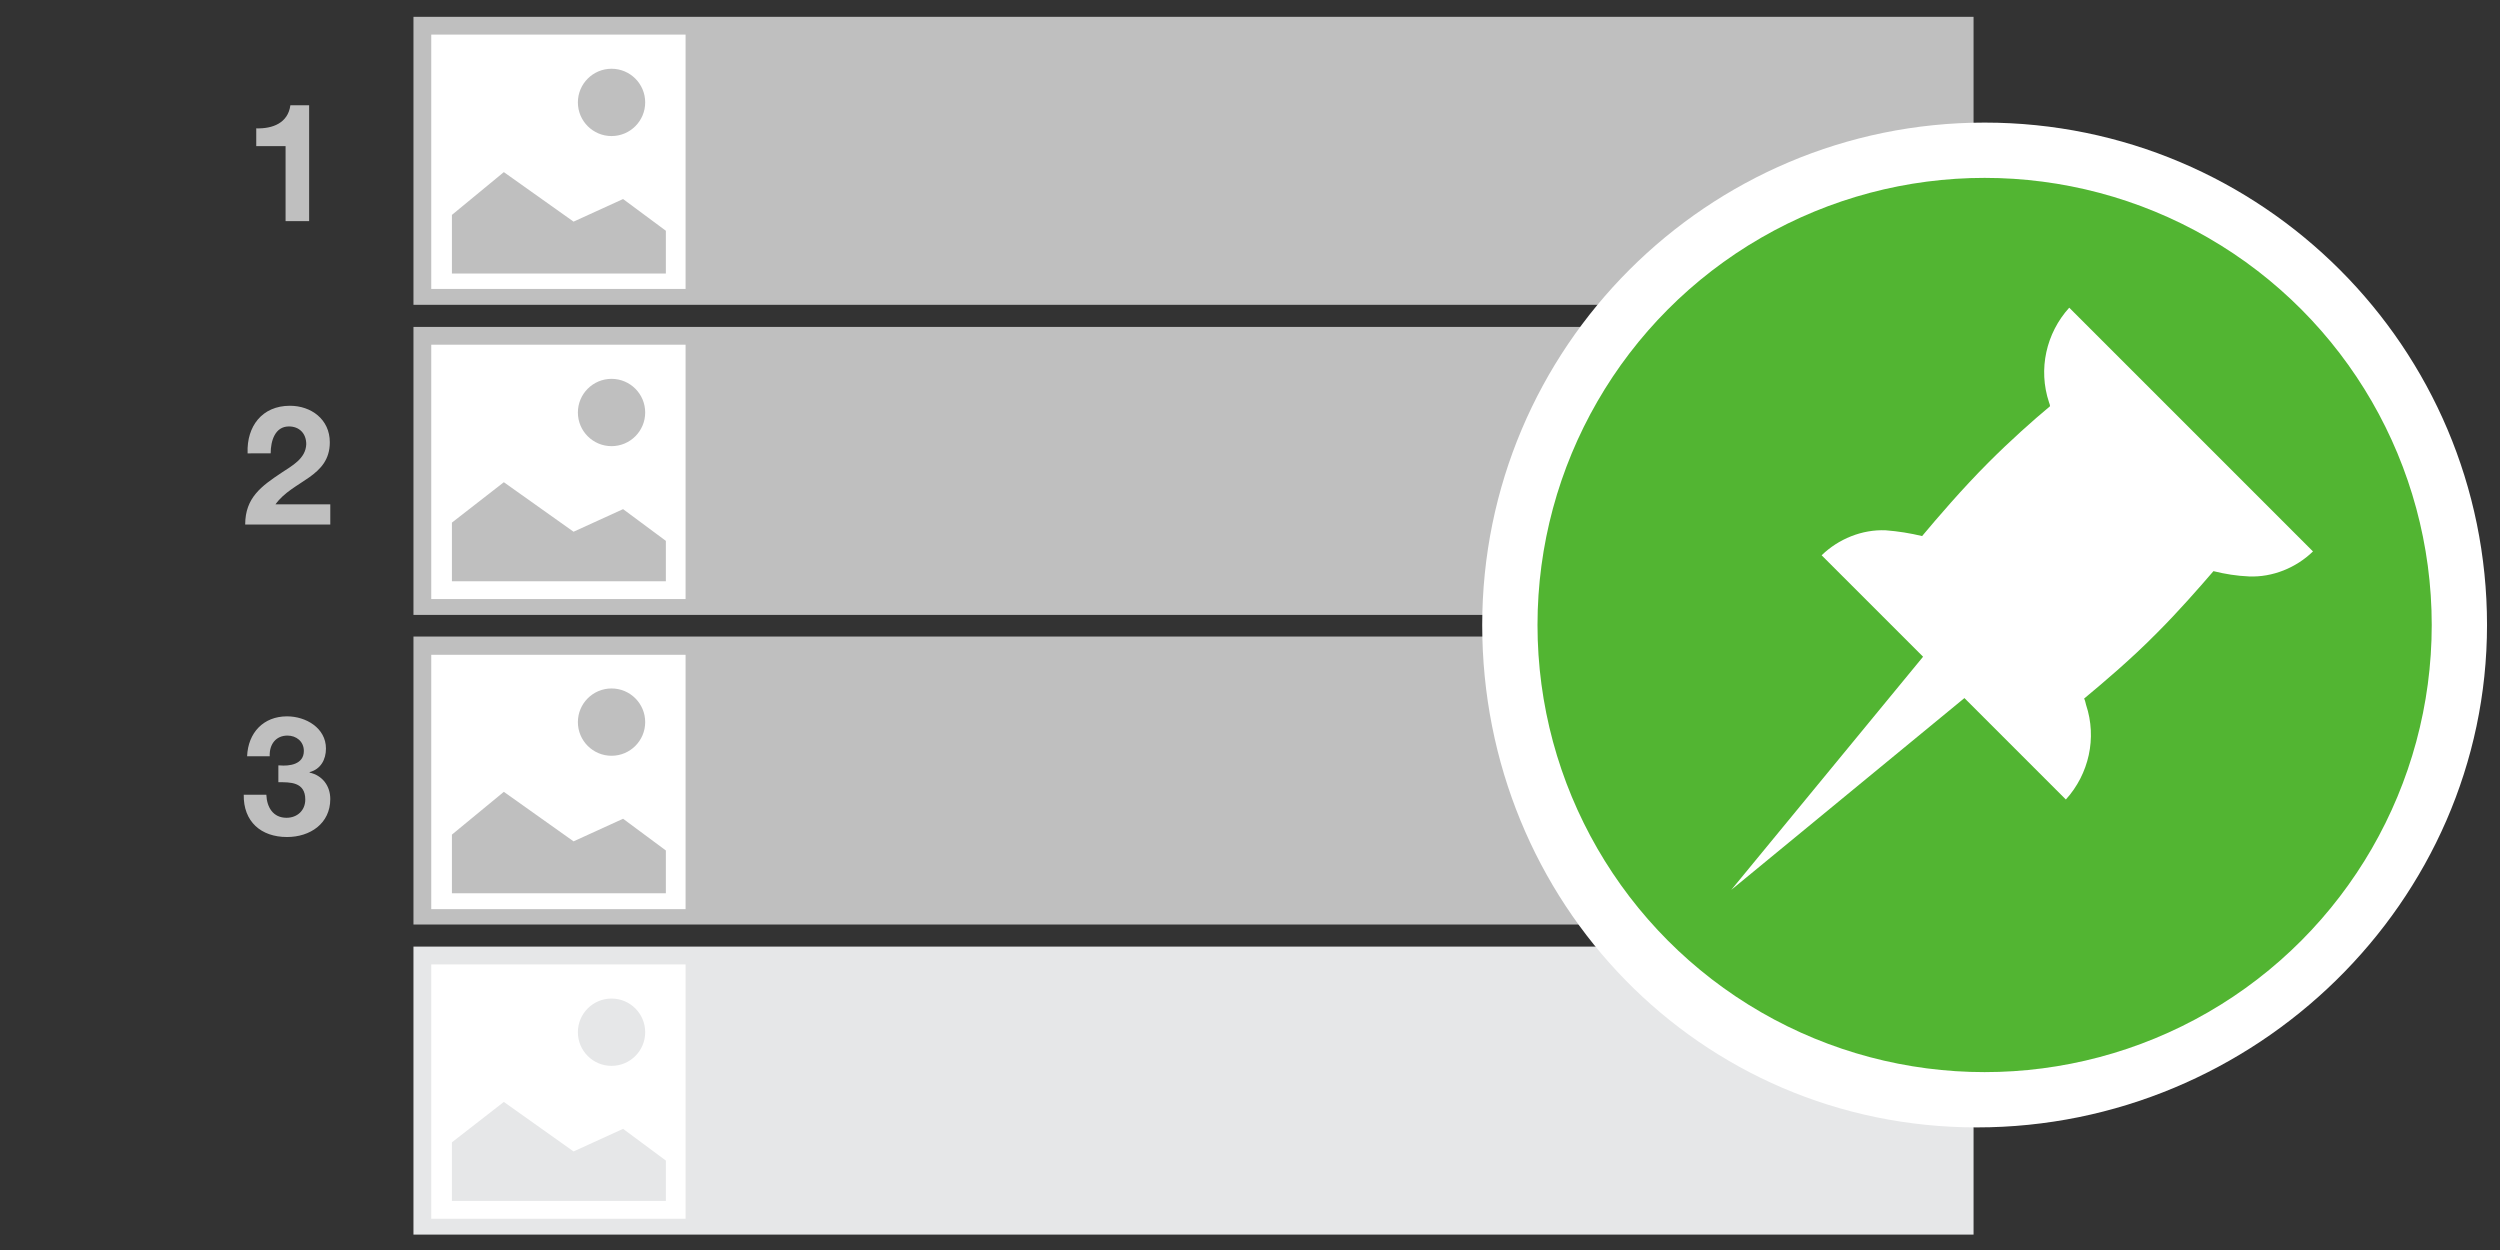 <?xml version="1.0" encoding="utf-8"?>
<!-- Generator: Adobe Illustrator 20.1.0, SVG Export Plug-In . SVG Version: 6.00 Build 0)  -->
<svg version="1.1" id="Layer_1" xmlns="http://www.w3.org/2000/svg" xmlns:xlink="http://www.w3.org/1999/xlink" x="0px" y="0px"
	 width="520px" height="260px" viewBox="0 0 520 260" style="enable-background:new 0 0 520 260;" xml:space="preserve">
<rect x="0" y="0" width="520" height="260" fill="#333333" stroke="none"/>
<style type="text/css">
	.st0{fill:#E6E7E8;}
	.st1{fill:#FFFFFF;}
	.st2{fill:#BFBFBF;}
	.st3{fill:#52B532;}
	.st4{enable-background:new    ;}
</style>
<path class="st0" d="M86,196.9h324.5v59.9H86V196.9z"/>
<path class="st1" d="M89.7,200.6h52.9v52.9H89.7V200.6z"/>
<path class="st0" d="M94,249.8v-12.2l10.8-8.4l14.5,10.3l10.3-4.7l8.9,6.6v8.4L94,249.8"/>
<circle class="st0" cx="127.2" cy="214.7" r="7"/>
<path class="st2" d="M86,132.4h324.5v59.9H86V132.4z"/>
<path class="st1" d="M89.7,136.2h52.9v52.9H89.7V136.2L89.7,136.2z"/>
<path class="st2" d="M94,185.8v-12.2l10.8-8.9l14.5,10.3l10.3-4.7l8.9,6.6v8.9L94,185.8"/>
<circle class="st2" cx="127.2" cy="150.2" r="7"/>
<path class="st2" d="M86,68h324.5v59.9H86V68z"/>
<path class="st1" d="M89.7,71.7h52.9v52.9H89.7V71.7z"/>
<path class="st2" d="M94,120.9v-12.2l10.8-8.4l14.5,10.3l10.3-4.7l8.9,6.6v8.4L94,120.9"/>
<circle class="st2" cx="127.2" cy="85.8" r="7"/>
<path class="st2" d="M86,3.5h324.5v59.9H86V3.5z"/>
<path class="st1" d="M89.7,7.2h52.9v52.9H89.7V7.2z"/>
<path class="st2" d="M94,56.9V44.7l10.8-8.9l14.5,10.3l10.3-4.7l8.9,6.6v8.9H94"/>
<circle class="st2" cx="127.2" cy="21.3" r="7"/>
<path class="st1" d="M412.8,25.5c57.7,0,104.5,46.8,104.5,104.5S469,234.5,411.2,234.5c-57.7,0-102.9-46.8-102.9-104.5
	S355.1,25.5,412.8,25.5z"/>
<circle class="st3" cx="412.8" cy="130" r="93"/>
<path class="st1" d="M430.4,64c-4.8,5.3-6.5,12.8-4.2,19.7c0.1,0.3,0.2,0.5,0.2,0.8c-3.6,3-8.2,7.1-12.7,11.6
	c-5.6,5.6-10.8,11.7-13.9,15.4c-2.5-0.6-5-1-7.6-1.2c-4.9-0.2-9.8,1.8-13.3,5.2l21.1,21.1l-39.9,48.5l48.5-39.9l21.1,21.1
	c4.8-5.3,6.5-12.8,4.2-19.7c-0.1-0.4-0.2-0.9-0.4-1.3c3.6-3,9.7-8.1,15.2-13.7c4.4-4.4,8.6-9.2,11.7-12.8c2.4,0.6,4.9,1,7.4,1.1
	c4.9,0.2,9.8-1.8,13.3-5.2L430.4,64z"/>
<g class="st4">
	<path class="st2" d="M64.3,46h-4.9V30.4h-6.1v-3.7c3.4,0.1,6.6-1.1,7.1-4.8h3.9V46z"/>
</g>
<g class="st4">
	<path class="st2" d="M51.5,94.2c-0.2-5.5,3-9.8,8.8-9.8c4.4,0,8.3,2.8,8.3,7.6c0,3.6-1.9,5.6-4.3,7.3c-2.4,1.7-5.2,3.1-7,5.6h11.4
		v4.2H51c0-5.6,3.4-8,7.6-10.8c2.1-1.4,5-2.9,5.1-5.9c0-2.3-1.5-3.7-3.6-3.7c-2.9,0-3.8,3-3.8,5.6H51.5z"/>
</g>
<g class="st4">
	<path class="st2" d="M58.1,159.2c2.1,0.2,5.1-0.2,5.1-3c0-2-1.6-3.2-3.4-3.2c-2.4,0-3.8,1.8-3.7,4.3h-4.7c0.2-4.9,3.4-8.3,8.3-8.3
		c3.9,0,8.1,2.4,8.1,6.7c0,2.3-1.1,4.3-3.4,4.9v0.1c2.7,0.6,4.3,2.8,4.3,5.5c0,5.1-4.2,7.9-9,7.9c-5.4,0-9.1-3.2-9-8.8h4.7
		c0.1,2.6,1.4,4.8,4.2,4.8c2.2,0,3.9-1.5,3.9-3.8c0-3.7-3.2-3.6-5.6-3.6V159.2z"/>
</g>
</svg>
